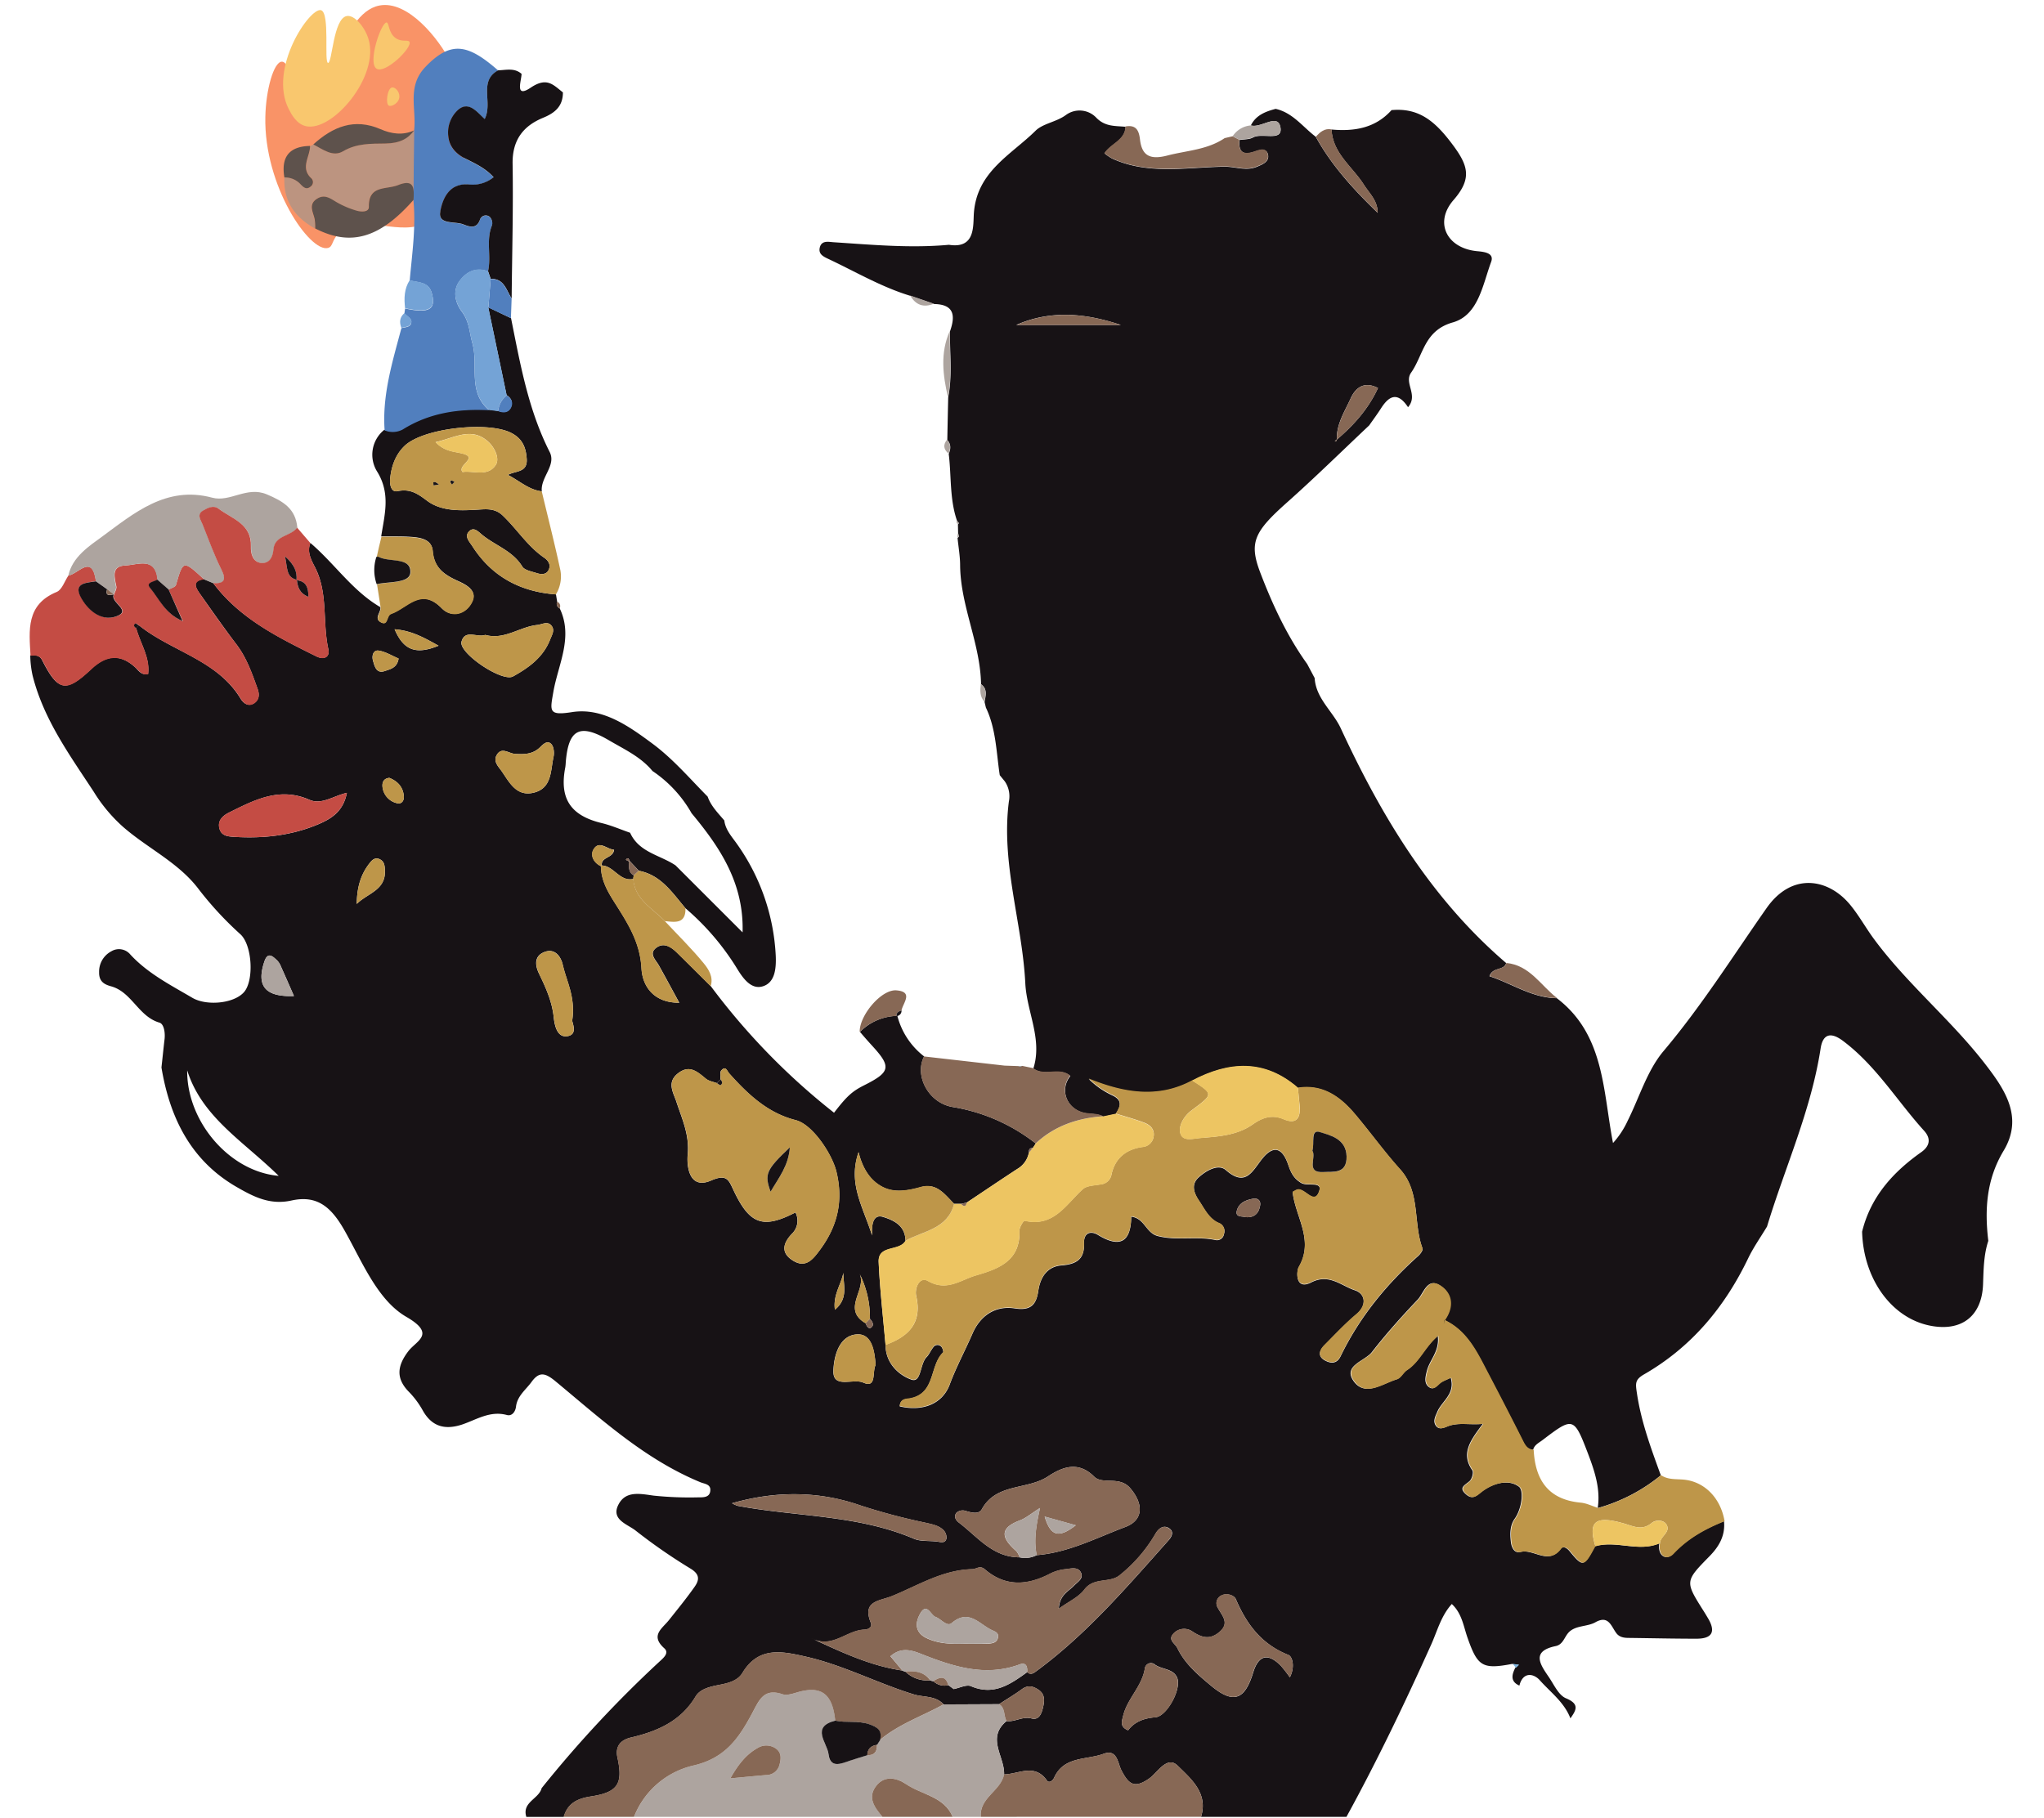 <svg xmlns="http://www.w3.org/2000/svg" viewBox="0 0 667.94 594.31"><defs><style>.a{fill:#f99367;}.b{fill:#171215;}.c{fill:#ada49f;}.d{fill:#876855;}.e{fill:#bc9480;}.f{fill:#517fbe;}.g{fill:#c44c44;}.h{fill:#be9649;}.i{fill:#5e524c;}.j{fill:#74a3d6;}.k{fill:#edc562;}.l{fill:#7fb4dd;}.m{fill:#f9c76e;}</style></defs><title>RustAdornments</title><path class="a" d="M138,73.38c-8.91,3.48-20.87-4-27.37,2.87-2.25,2.4-1.78,4.34-3.44,4.79-5.88,1.59-21-20.21-20.48-42.88.18-8.81,2.72-17.87,5.36-18,3.16-.14,4.12,12.68,8.61,13.21C107.62,34.2,110.88,4.31,124,1.8c9.15-1.75,19.23,10.46,23.54,19C157.61,40.47,150.84,68.38,138,73.38Z"/><path class="b" d="M408.75,41c1.66-3.36,4.78-4.54,8.11-5.42,5.61,1.26,8.86,5.91,13.11,9.13,5.24,9.51,12.48,17.35,20.22,24.84,0-4-2.73-6.36-4.54-9.22-3.72-5.87-10.17-10.18-10.54-18,7.44.67,14.31-.43,19.62-6.34,9-.83,14.24,3.73,19.63,10.85s6.86,11.36.63,18.53c-6.47,7.44-2.13,15.82,7.76,16.73,2.42.22,5.6.62,4.52,3.51-2.77,7.47-4.15,17.39-12.53,19.77-9.39,2.66-9.56,10.63-13.62,16.42-2.42,3.44,2.45,7.26-1,11.29-3.45-5.22-6.26-3.66-8.82.35-1.23,1.92-2.58,3.74-3.88,5.6-8.88,8.37-17.59,16.94-26.7,25.05-10.92,9.71-12.67,13.2-8.84,23.19,4,10.46,8.72,20.61,15.3,29.77q1.21,2.28,2.42,4.56c.42,6.77,6,10.88,8.59,16.55,13.34,28.8,29.54,55.66,54,76.61-.74,2.59-4.39,1.15-5.46,4.31,7.41,2.4,13.9,7.08,22,7.17,15.62,11.88,15.05,30.23,18.37,47.34a28.5,28.5,0,0,0,4.8-7.29c3.83-7.65,6.35-16.4,11.71-22.76,12.45-14.76,22.65-31,33.67-46.73,8.35-11.92,20.28-9.61,27.3-1.11,2.88,3.49,5.08,7.52,7.77,11.17,10.85,14.72,25.15,26.39,36.3,40.81,6.47,8.36,12.69,17.45,6.09,28.43-5.61,9.34-6.24,19.15-5,29.46-1.53,4.64-1.54,9.45-1.72,14.26-.4,10.34-7,15.45-17.2,13.47-12.63-2.44-21.9-15.21-22.32-30.74,2.79-11.35,10-19.38,19.25-25.93,2.88-2,3.36-4.47,1-7.06-8.84-9.76-15.67-21.25-26.49-29.36-4.7-3.53-6.72-1.41-7.31,2.42-3.11,20.27-11.64,38.85-17.52,58.25-2.07,3.46-4.43,6.78-6.17,10.4-7.69,16-18.59,29.06-34.07,37.95-3,1.75-2.75,3-2.25,6.31,1.4,9.32,4.62,17.94,7.78,26.65a56.41,56.41,0,0,1-20.62,10.71c1-6.47-1.18-12.57-3.36-18.29-4.44-11.59-4.83-11.42-14.69-3.92-1.2.91-2.63,1.54-3.06,3.16-1.72-.12-2.55-1.16-3.3-2.65-3.85-7.65-7.81-15.24-11.76-22.85-3.45-6.64-6.7-13.45-14-16.91l.08.07c3-4.28,2.62-8.74-1.52-11.38s-5.26,2.59-7.24,4.66c-5.22,5.49-10.3,11.16-14.95,17.14-2.34,3-9.63,4.41-5.92,9.54s9.36.75,14-.65c1.28-.38,2.07-2.19,3.31-3,4.14-2.69,5.89-7.67,10.14-11.22.66,5.06-2.67,7.85-3.55,11.44-.43,1.73-1,3.79.39,5.09,1.9,1.74,3-.64,4.45-1.44.82-.47,1.71-.81,2.93-1.38,1.58,5.29-2.87,7.6-4.35,11.08-.62,1.44-1.44,2.92-.65,4.34,1,1.77,2.63,1,4,.44,3.41-1.32,6.81-.4,11.47-.77-3.85,5.22-7.32,9.55-3.4,15.16.47.68-.1,2.78-.87,3.49-1.48,1.38-3.84,2.12-1.11,4.43,2.23,1.9,3.56.14,5.23-1.08,3.73-2.73,8.69-4,12-1.47,1.59,1.22,1,7.08-1.41,10.48-1.54,2.17-1.53,4.81-1.26,7.38.2,1.93,1.08,4,3.16,3.45,4.33-1.08,9.06,4.39,13.1-1,.74-1,2-.43,3,.83,4.31,5.21,4.56,5.1,8.2-1.67,6.95-2.07,14.18,2,21.08-1-.67,4.16,2.24,5.82,4.52,3.39,4.77-5.06,10.41-8.12,16.61-10.62.46,4.68-1.56,8.25-4.76,11.5-8,8.15-8,8.21-2,17.73.55.86,1.07,1.73,1.59,2.61,2.68,4.58,1,6.63-3.94,6.59-7.34,0-14.67-.17-22-.26-1.57,0-3.08-.22-4.09-1.58-1.69-2.27-2.53-5.94-6.79-3.55-2.82,1.6-6.78.92-9,3.6-1.25,1.54-1.73,3.72-4,4.2-8,1.66-5.18,5.87-2.34,10,1.74,2.52,3.22,6,5.66,7.05,4.56,1.89,3.4,3.86,1.48,6.57-2-5.24-6.49-8.51-10-12.45-2-2.24-5.51-2.88-6.67,1.75-3-1.34-2.51-3.5-1.35-5.81l1.05-1-2.12-.27c-9.66,1.83-11.25.81-14.54-8.59-1.31-3.74-1.81-7.93-5.13-11-3.62,4-4.81,9.11-6.91,13.65C459,556.8,450,575.58,440,593.82H392.48c2.4-7.77-3.34-12.48-7.65-16.72-3.45-3.4-6.6,2.27-9.21,4.13-5,3.57-6.87,1.82-9.17-2.61-1.2-2.31-1.33-7.06-5.8-5.4-5.6,2.09-13,.71-16.19,7.84-.46,1-1.67,1.85-2.34.9-4-5.73-9.24-2.1-14-2,.22-5.81-5.89-11.91.79-17.43,2.77.34,5.19-1.63,8.18-.86,2.53.66,3.33-1.75,3.79-3.78s.6-4.11-1.39-5.51c-1.75-1.22-3.52-1.78-5.56-.27-2.39,1.76-5,3.28-7.45,4.9l-18.12.08c-2.63-2.93-6.51-2.28-9.78-3.29-11.86-3.65-22.93-9.53-35.1-12.3-7.91-1.8-15.56-3.48-20.85,5.28-1.68,2.77-5,3.42-8,4s-5.92,1.39-7.29,3.68c-4.85,8.13-12.56,11.43-21.12,13.44-3.72.88-5.18,3.11-4.43,6.59,1.84,8.46.23,11.31-8.64,12.67-4.48.68-7.62,2.21-8.92,6.68H172c-1.52-4.84,4.11-5.86,5-9.4a382.28,382.28,0,0,1,38.45-41.31c1.24-1.16,3.38-2.82,1.63-4.4-4.69-4.19-.69-6.43,1.53-9.23,2.85-3.58,5.75-7.14,8.39-10.89,1.54-2.2,1.74-4.05-1.33-5.91a181.74,181.74,0,0,1-18-12.47c-2.67-2.09-8.16-3.57-5.54-8.53,2.39-4.56,7.12-3.46,11.54-2.86a114,114,0,0,0,14.45.56c1.69,0,3.91.11,4-2.33.12-2-1.94-2.07-3.26-2.62-18.21-7.51-32.51-20.71-47.35-33-3.4-2.81-5.34-3.18-7.81.22-1.86,2.57-4.66,4.54-5.08,8.08-.2,1.64-1.3,3.2-3,2.73C160.13,461,155.73,464,151,465.6c-5.63,1.84-9.92.7-12.91-4.71a28.5,28.5,0,0,0-4.49-6c-4.36-4.45-3.73-8.57-.18-13.24,2.67-3.5,9.2-5.55-.64-11.25-9.37-5.43-14.34-17.81-20-27.89-4.41-7.9-9-12-17.5-10.14-7.1,1.59-12.51-1.29-17.86-4.36-15-8.61-21.92-22.62-24.66-39.12.34-3,.64-6.08,1-9.11.27-2.16-.13-5.1-1.68-5.55-6.84-2-9-10-15.78-11.86-2-.56-4-1.42-3.91-4.62a7.49,7.49,0,0,1,4-6.83A4.82,4.82,0,0,1,42.61,312c5.72,6.19,13.12,9.94,20.25,14.13,4.56,2.68,13.47,1.94,16.84-1.82s2.75-15.49-1.19-19a111.18,111.18,0,0,1-13.94-15.15c-6.6-8.45-16.49-13-24.46-20a51.23,51.23,0,0,1-9.45-11.34c-7.86-12-16.39-23.65-20-38a32.08,32.08,0,0,1-.77-6.6c1.55-.14,3-.15,3.88,1.55,5.15,10.18,7.74,10.72,16,2.91,4.89-4.62,9.58-5.13,14.61-.39,1,1,1.9,2.48,4,1.94.64-5.49-2.61-10-3.92-15l.9-.9c10.64,8.6,25.55,11.28,33.25,24,.89,1.48,2.53,2.79,4.49,1.43,1.71-1.18,1.69-3,1-4.78-1.79-5-3.53-10-6.81-14.32-4.13-5.43-8-11-12-16.63-1.34-1.93-2.74-4.21,1.34-4.76l3,1.25c8.67,11.62,21.23,17.79,33.76,24,2.39,1.18,4.48.32,3.88-2.41-1.95-8.84,0-18.3-4.36-26.74-1.28-2.47-2.66-5-1.5-7.92,7.9,6.71,13.74,15.67,22.89,21,.28,1.63-2.14,3.57,0,4.83,2.59,1.5,1.88-2.14,3.47-2.68,5.35-1.82,9.68-8.87,16.53-1.85,3.22,3.31,8.06,2.1,10.05-2.27,1.69-3.71-2.45-5.57-4.85-6.67-4.5-2.06-7.68-4.31-8.12-9.78-.31-3.72-3.86-4.33-6.95-4.55-3.28-.23-6.58-.12-9.87-.16,1.1-7.11,3.14-13.94-1.3-21.15a10.43,10.43,0,0,1,2.34-13.71,6.91,6.91,0,0,0,5.93-.29c8.73-5.45,18.27-6.83,28.29-6.27l2.9.37c1.49.57,3.1.62,4-.76,1-1.65.59-3.3-1.19-4.38l-6-28.71L167,104c3,14.93,5.61,29.9,12.62,43.72,2.24,4.41-3.05,8.27-2.57,12.87-4.22-.48-7.22-3.4-11.07-5.37,2.53-1.41,6.44-.68,6.15-5.21-.26-3.92-1.51-6.75-5.18-8.57-7.66-3.81-28.49-1.52-34.62,4.19-3.08,2.87-4.45,6.77-4.84,10.91-.17,1.79.3,4.43,2.37,4,4.08-.84,6.44.66,9.64,3.08,4.74,3.58,11,3.31,16.91,2.94,2.67-.17,5.39-.41,7.81,1.88,4.7,4.45,8.16,10.11,13.61,13.84,1.26.86,2.25,2.25,1.49,3.93s-2.49,1.57-3.95,1.1c-1.67-.55-4-.94-4.72-2.18-3.12-5.08-8.71-6.79-13-10.26-1.39-1.13-2.86-2.89-4.48-1.06-1.44,1.62.3,3.32,1.2,4.73,6.38,9.95,15.68,14.88,27.31,15.74.13.8.26,1.6.4,2.4a1.62,1.62,0,0,0,.82,2.15c4.54,9.5-.56,18.41-2.09,27.41-1.06,6.15-1.65,7.73,6.1,6.51,9.9-1.55,18.38,4.43,26.23,10.25,6.77,5,12.22,11.43,18.11,17.37,1.09,3.1,3.38,5.36,5.44,7.79.39,3.2,2.61,5.45,4.31,7.93a68.81,68.81,0,0,1,12.49,36.1c.21,4.33-.22,8.9-4.15,10.16s-6.65-2.74-8.66-6.06A83,83,0,0,0,224,296.86c-4.29-5.07-8-10.89-15.24-12.26l-3-3.2c-.26-.63-.49-1.39-1.24-.38l1.07.55c0,1.69-.37,3.52,1.56,4.55a3.74,3.74,0,0,0-.18,1.15c-4.47,1-6.31-4.24-10.3-4.4-.34-2.88,3.73-2.32,4-5.14-2.33-.14-4.76-3.12-6.61-.24-1.27,2-.14,4.44,2.34,5.63,0,4.53,2.16,8.26,4.49,11.92,4.2,6.62,8.32,12.92,8.75,21.47.3,6,4.18,11.32,12.34,11.22-2.36-4.33-4.47-8.26-6.64-12.15-1.06-1.9-3.5-3.91-.79-5.87,2.46-1.79,4.83-.15,6.73,1.71,3.7,3.62,7.35,7.27,11,10.91a219.11,219.11,0,0,0,40.27,41.36c4.15-5.38,5.89-7,9.89-9,8.56-4.3,8.89-6,2.58-12.88-1.37-1.49-2.69-3-4-4.55a17.69,17.69,0,0,1,12.22-5.24A24.37,24.37,0,0,0,302,345.29c-3.25,6.27,1.38,15.22,9.39,16.54a59.43,59.43,0,0,1,27.08,11.91l-.93,1.42c-1.06,0-1.42.64-1.32,1.62a7.91,7.91,0,0,1-3.77,5.27c-5.54,3.62-11,7.34-16.53,11l-1.88.41-2.25,0c-3-3-5.63-6.91-10.76-5.49-4.26,1.19-8.7,2-12.61,0s-6.48-5.82-7.86-11.35c-3.5,10.24,1.34,17.5,4.42,27.19-.26-4.72.86-7,3.77-6,3.64,1.14,7.11,3,7.15,7.78-2,3.52-9,1.19-8.76,6.92.41,9.07,1.46,18.11,2.25,27.17,0,5.81,4.21,9.73,8.41,11.24,3.33,1.19,2.75-5.08,5-7.35.87-.89,1.33-2.16,2.13-3.14a1.67,1.67,0,0,1,2.61-.34c.46.46.87,1.75.64,2-4.49,4.31-2.39,13.35-10.74,15-1.2.23-3.24,0-3.43,2.58,7.37,1.72,13.93-.65,16.36-7.19,2.14-5.74,5-11,7.41-16.56,2.55-5.9,7.47-9.26,13.85-8.27,5.24.81,7-1.21,7.67-5.73s2.92-7.94,7.57-8.32c4.92-.39,7.58-2,7.38-7.34-.12-3.17,2.05-4.16,4.59-2.6,7.25,4.42,10.74,2.17,10.83-6,4.41.54,4.77,5.33,8.68,6.34,6.26,1.61,12.58,0,18.77,1.28a2.3,2.3,0,0,0,2.84-1.88,2.82,2.82,0,0,0-1.77-3.67c-3.14-1.41-4.58-4.61-6.31-7.18-1.35-2-3-5.12-.23-7.67,2.56-2.34,6.52-4.54,8.91-2.45,6.33,5.53,8.53.69,11.63-3.33,3.72-4.83,6.77-4.32,8.8,1.69.87,2.57,1.83,4.47,4.27,5.89,2,1.16,6.91-.69,5.84,2.63-1.63,5.06-4.78-1.54-7.45-.36-.45.2-.87.47-1.24.67.88,8.14,7.12,15.69,2,24.53-.79,1.37-1.21,7.73,4.09,5,5.85-3,9.82,1.14,14.24,2.58,3.26,1.07,4.2,4.72.49,7.86s-7,6.66-10.41,10.08c-1.66,1.66-2.38,3.62.16,5,1.84,1,3.86,1.2,5.1-1.36,6.15-12.71,14.89-23.42,25.37-32.8.69-.61,1.61-1.88,1.4-2.45-3.14-8.42-.55-18.36-7.33-25.86-5.24-5.81-9.8-12.23-14.88-18.2-4.8-5.64-10.51-9.64-18.51-8.4-10.94-9.43-22.56-8.66-34.56-2.32-11.21,6-22.44,4-33.78-.59a27.53,27.53,0,0,0,7.75,5.36c3.41,1.61,2.57,3.72,1.06,6.07l-4,.85c-1.83-1-3.88-.78-5.83-1.12-6.17-1.1-8.67-7.62-5-12.16-3.56-3.06-8.42.35-12.09-2.45,3.05-9.63-2.16-18.5-2.63-27.85-1-19.88-8-39.22-5.36-59.48a8.55,8.55,0,0,0-1.36-6.55l-1.63-2c-1.13-7.45-1.19-15.11-4.53-22.1-.14-.6-.29-1.2-.43-1.79.35-2.09,1.06-4.24-1.15-5.82-.22-13.31-6.7-25.51-6.84-38.85,0-3-.55-6-.84-9,.15-.14.43-.3.42-.44a5.79,5.79,0,0,0-.24-1.14l-.06-2.84c.11-.13.34-.33.32-.38a7.43,7.43,0,0,0-.6-.76c-2.47-7.1-1.83-14.59-2.72-21.88.69-1.61.8-3.15-.47-4.55q.13-6.91.29-13.85c1.4-7.18.5-14.43.58-21.65,1.78-5,1.5-8.82-5.17-8.94l-7.77-2.68c-9.45-2.87-17.94-7.89-26.8-12.06-1.78-.83-3.31-1.64-2.79-3.76.6-2.39,2.89-1.8,4.46-1.7,12.57.82,25.13,2,37.74.84,8.77,1.38,7.84-6.32,8.15-10.4,1-13.55,12.17-19,20.14-26.87,2.42-2.39,6.76-2.84,9.9-5.13a7.53,7.53,0,0,1,9.85.75c2.95,3.13,6.26,2.74,9.69,3.08-.13,4.47-4.72,5.47-6.89,8.7a18.66,18.66,0,0,0,2.5,1.69c11.92,5.44,24.52,2.81,36.83,2.65,3.44,0,6.92,1.48,10.34.08,1.89-.78,4.25-1.67,3.76-4s-2.87-1.49-4.41-1c-3.75,1.29-5.31.09-4.9-3.8,1.47-.25,3.15-.13,4.38-.81,3-1.66,9.72,1.45,9-3.19C417.65,36.78,412.09,42,408.75,41ZM310,550.84l1.66,1.22c1.91-.36,4.18-1.57,5.66-.94,7.46,3.19,12.88-.64,18.38-4.61,1,1,1.93.45,2.73-.14,16.57-12.12,29.79-27.64,43.34-42.82,1-1.1,2.06-2.77.35-4-1.86-1.29-3.46,0-4.43,1.58A48.66,48.66,0,0,1,365.73,515c-3.24,2.47-8.28.47-11.36,4.55-1.88,2.49-5.16,3.94-8.37,6.27.23-4.48,3.12-5.63,5-7.58,1.18-1.23,3.27-2.34,2.18-4.36-1-1.84-3.22-1.2-4.88-1a14.26,14.26,0,0,0-5.09,1.45c-7.45,3.91-14.66,4.37-21.37-1.39-1.62-1.4-2.72-.08-4.08-.05-9.67.21-17.65,5.28-26.2,8.77-4.07,1.66-9.9,1.46-7,8.7.6,1.51-.72,2.24-2.16,2.29-5.77.2-10.46,6.33-17.2,2.84C275,540,284.41,544.47,294.89,546a2.31,2.31,0,0,0,.95.34A10.33,10.33,0,0,0,304,549.2a2.2,2.2,0,0,0,1,.27,5.26,5.26,0,0,0,4.88,1.32ZM282.88,432.5c.27.9,1,2,1.75,1.43,1.18-.81.45-2-.35-2.88A32,32,0,0,0,280.73,416C283.72,421.28,274.73,427.73,282.88,432.5Zm154-288.85c5.53-4.72,10.28-10,13.42-16.83-4.78-2.46-7.49.23-8.93,3.39-1.93,4.27-4.68,8.39-4.52,13.41l-.69.6c.15,0,.36.05.44,0A2.3,2.3,0,0,0,436.9,143.65ZM226,265.8A40.84,40.84,0,0,0,213.22,252c-3.8-4.63-9.19-7.08-14.16-10-9.67-5.68-13.33-3.67-14.19,7.25a12.81,12.81,0,0,1-.14,1.52c-2,10.22,1.7,15.8,11.9,18.25,3.16.76,6.19,2.09,9.28,3.16,2.88,6.43,9.79,7.26,14.84,10.66l21.91,21.9C243.14,288.65,235.25,276.91,226,265.8ZM333.19,509a8.09,8.09,0,0,0,5.57-.71c10.37-.82,19.52-5.65,29-9.22,6-2.27,5.92-7.61,1.56-12.69-3.52-4.11-9.05-1-11.8-3.78-5.49-5.46-10.92-2.75-15.13,0-6.8,4.44-16.78,2.09-21.53,10.65-1.05,1.91-3.63,1.07-5.67.48a3.06,3.06,0,0,0-2.65.72c-.86,1.13-.37,2.3.83,3.22C319.47,502.32,324.42,509,333.19,509Zm-99-155c-1.18-.45-2.57-.65-3.5-1.41-2.83-2.31-5.42-4.79-9.27-1.67-3.6,2.92-1.35,6.28-.42,9.1,1.86,5.71,4.37,10.89,3.71,17.47-.28,2.74.05,11.66,7.67,8.35,5.32-2.31,5.77,0,7.51,3.59,5.2,10.88,9.59,12.24,20.05,6.85a5.92,5.92,0,0,1-1.19,7c-3,3.17-3.65,6.31.5,8.82s6.53-.68,8.69-3.59c5.72-7.72,7.73-16,5.34-25.67-1.37-5.55-7.67-15.3-13.28-16.73-9.21-2.34-15.62-8.49-21.67-15.22-.74-.82-1.19-2.72-2.64-1-.52.62-.21,1.95-.28,2.95ZM421.5,548.23c1.75-3.43.85-6.8-.47-7.32-8.72-3.44-13.66-10-17.17-18.23-.53-1.25-2.94-2.15-4.78-1.17a2.78,2.78,0,0,0-1.11,4c1.4,2.63,4,5,.5,7.92-3.1,2.63-5.78,1.85-8.87-.22a4.71,4.71,0,0,0-6.27.89c-1.7,2,.71,3.09,1.4,4.54,2.47,5.15,6.71,8.75,11,12.31,7.21,6,11,4.82,13.78-4.27,1.76-5.77,4.87-6.53,9.11-2.17A46.2,46.2,0,0,1,421.5,548.23ZM113.35,259.13c-4.53,1.06-8.28,4-12.2,2.29-9.71-4.3-17.92,0-26.18,4.1-2.07,1-4,2.62-3.23,5.37.67,2.41,2.88,2.52,5,2.64,9.5.57,18.78-.47,27.58-4.25C108.38,267.51,112.19,265.16,113.35,259.13ZM239.21,491.32a8.56,8.56,0,0,0,1.88.86c19.17,3.6,39.14,2.89,57.56,10.75,2.23.95,5,.6,7.53.92,1.25.16,2.72.67,3.1-1a3.5,3.5,0,0,0-.9-2.66c-1.66-1.71-4-2-6.22-2.55a198.37,198.37,0,0,1-21.1-5.63C267.47,487.27,253.36,487.28,239.21,491.32ZM158.55,207.51c-2.56,1-6.62-1.95-7.74,2.22-1,3.7,13.27,13.33,16.84,11.35,5.09-2.81,9.86-6.23,12.12-12.05.55-1.42,1.53-2.92.6-4.31-1.28-1.94-3.16-.62-4.84-.45C169.78,204.87,164.79,209.27,158.55,207.51Zm210.11,358c2.17-2.85,5.22-3.93,8.94-4.24s8.63-9.34,7.06-12.95c-1.34-3.11-5.19-2.56-7.51-4.46a2,2,0,0,0-3,1.29c-.86,6-5.81,10-7.14,15.74C366.58,562.64,365.87,564.4,368.66,565.54ZM91.07,384.32C79.46,372.91,66,365.16,61.17,349.83,61,366.46,74.9,382.92,91.07,384.32ZM168,246.38c-2-.35-4.09-2.17-5.62.29-1.37,2.2.53,3.91,1.57,5.41,2.53,3.65,4.81,8.37,10.47,7,6-1.49,5.46-7.2,6.46-11.69.31-1.33.09-3.39-.76-4.24-1.34-1.35-2.74.23-3.79,1.23C173.8,246.72,170.8,246.56,168,246.38ZM187,333.48c1.1-7.67-1.89-12.72-3.1-18.12-.62-2.8-2.6-5.52-6-4.2s-3.09,4.34-1.73,7.13c2.21,4.55,4.26,9.13,4.78,14.25.3,2.87,1.2,6.56,4.33,6.15C189.09,338.2,186.86,334.09,187,333.48Zm99.12,112.6c-.34-4.7-1.25-10.35-6.26-9.94-5.78.48-7.4,7.37-7.53,11.91-.17,6,6.45,2.36,9.78,3.85C286.59,453.9,284.94,448.18,286.16,446.08Zm80.16-339.86c-11.38-3.82-22.85-5-34.21,0ZM96.06,325.55c-1.45-3.32-2.83-6.49-4.25-9.65A6,6,0,0,0,90.65,314c-1.46-1.39-3.12-3.08-4.25.26C83.69,322.27,86.66,325.9,96.06,325.55Zm20.53-30.1c3.33-3.42,9.39-4.42,9.2-10.75-.05-1.6-.11-3.09-1.66-3.85-1.8-.88-2.82.57-3.69,1.72C117.67,286.26,116.62,290.57,116.59,295.45Zm26.72-84.4c-5.19-2.92-9-4.94-14.36-5.38C131.86,212.51,135.89,214.1,143.31,211.05Zm-16.08,43.19c-2,.21-2.43,1.63-2.2,3.16a6.12,6.12,0,0,0,4.71,5.12c1.44.4,2.32-.78,2.23-2.19C131.77,257.3,130,255.36,127.23,254.24Zm3-39c-2.09-.88-4.22-2.26-6.51-2.59-1.79-.26-2.29,1.76-1.83,3.32.54,1.84,1.08,4.31,3.87,3.35C127.52,218.7,129.79,218.32,130.26,215.22ZM407,397.81c3,.26,4.42-1.35,4.8-3.9.23-1.52-.79-2.39-2.31-2.12-2.32.4-4.6,1.34-5.28,3.77S405.87,397.44,407,397.81ZM275.6,416c-.73,3.84-3.44,7.27-2.77,12.07C277.35,424.33,275.53,420,275.6,416Z"/><path class="c" d="M308.36,557.07l18.13-.08c2.1,1.27,1.41,3.77,2.42,5.52-6.68,5.52-.57,11.62-.79,17.43-1.07,5.43-8.12,7.59-7.61,13.88h-9.18c-2.81-6.75-10.14-7.2-15.26-10.7-2.78-1.9-6.88-3.06-9.7.54-3.09,3.93-.48,7.12,2,10.16H207.2A27.51,27.51,0,0,1,226.75,577c10.42-2.44,14.79-9.16,19-16.93,2.31-4.29,3.77-8.43,9.94-6.35,1.29.44,3,0,4.44-.48,8.15-2.5,11.9.13,12.83,9.13-8,2-2.68,7.19-2.26,10.86.55,4.83,4,3.21,6.94,2.24,1.91-.64,3.84-1.2,5.76-1.8,2.32.06,3.32-1.13,3.17-3.39l1-1.58C293.75,563.49,301.42,560.92,308.36,557.07Zm-69.69,24.17c4.85-.45,8.27-.79,11.7-1.08a4.45,4.45,0,0,0,4.38-3.46c.46-1.74.64-3.61-.85-4.92a5.38,5.38,0,0,0-6.36-.43C244,573.32,241.45,576.33,238.67,581.24Z"/><path class="d" d="M272.94,562.38c-.93-9-4.68-11.63-12.83-9.13-1.41.44-3.15.92-4.44.48-6.17-2.08-7.63,2.06-9.94,6.35-4.19,7.77-8.56,14.49-19,16.93a27.51,27.51,0,0,0-19.55,16.81h-23c1.3-4.47,4.44-6,8.92-6.68,8.87-1.36,10.48-4.21,8.64-12.67-.75-3.48.71-5.71,4.43-6.59,8.56-2,16.27-5.31,21.12-13.44,1.37-2.29,4.42-3.11,7.29-3.68s6.31-1.23,8-4c5.29-8.76,12.94-7.08,20.85-5.28,12.17,2.77,23.24,8.65,35.1,12.3,3.27,1,7.15.36,9.78,3.29-6.94,3.85-14.61,6.42-20.79,11.64.72-3.12-.76-4.24-3.67-5.2C280.24,562.29,276.54,563.17,272.94,562.38Z"/><path class="d" d="M320.51,593.82c-.51-6.29,6.54-8.45,7.61-13.88,4.76-.08,10-3.71,14,2,.67.95,1.88.12,2.34-.9,3.19-7.13,10.59-5.75,16.19-7.84,4.47-1.66,4.6,3.09,5.8,5.4,2.3,4.43,4.16,6.18,9.17,2.61,2.61-1.86,5.76-7.53,9.21-4.13,4.31,4.24,10.05,8.95,7.65,16.72Z"/><path class="d" d="M288.36,593.82c-2.47-3-5.08-6.23-2-10.16,2.82-3.6,6.92-2.44,9.7-.54,5.12,3.5,12.45,4,15.26,10.7Z"/><path class="e" d="M135.12,62.47l0,2.85A22.85,22.85,0,0,0,135.12,62.47Z"/><path class="e" d="M135.22,42.74a.73.73,0,0,1,.09.08v-.19Z"/><path class="e" d="M125.9,46.91c-4.78.07-9.35-.1-13.81,2.54-3.35,2-6.64-.68-9.71-2.24a2.54,2.54,0,0,1-1,.49c0,3.54-3.32,7.18.46,10.62a1.77,1.77,0,0,1-.31,2.68c-1.3,1.07-2.2.31-3.17-.67A6.92,6.92,0,0,0,92.93,58c-.36,7.78,3.46,13.06,10,16.68a18.67,18.67,0,0,0-.17-3c-.48-2.36-2.22-4.87.82-6.75,2.73-1.69,4.69.31,6.89,1.46a29.31,29.31,0,0,0,6.24,2.54c1.31.33,3.79.48,3.75-1.33-.14-7.14,5.66-5.55,9.51-7.08s5-.25,5.13,2l.19-19.65a.73.73,0,0,0-.09-.08C133.19,45.43,130.48,46.85,125.9,46.91Z"/><path class="f" d="M135.32,42.63c.85-7-2.46-14.32,3.7-20.76,8.5-8.9,14.19-7.2,23.77,1.16-6.53,3.55-1.65,10.49-4.4,15.91-2.71-2.49-5.15-5.85-8.6-3.07a10,10,0,0,0-3.25,9c.35,3.11,2.44,5.45,5.38,6.93,3.27,1.65,6.64,3.21,9.39,6.16a10.79,10.79,0,0,1-8.23,2.35c-6.44-.46-8.52,4.92-9.22,9-.74,4.26,4.76,3,7.54,4.07,2.1.82,4.38,1.65,5.49-1.67a2,2,0,0,1,3.18-.75,3,3,0,0,1,.73,2.68c-2.08,4.91-.19,10.11-1.32,15.06-3.93-1.46-7,.07-9.28,3.12-2.48,3.34-1.32,7.31.7,10,2.51,3.31,2.49,6.91,3.49,10.46,2,7.23-1.7,15.93,5.52,21.82-10-.56-19.56.82-28.29,6.27a6.91,6.91,0,0,1-5.93.29c-.84-11.57,2.58-22.45,5.48-33.41,1.38-.36,3.34-.28,3.25-2.21,0-.9-1.47-1.74-2.27-2.61.08-.53.15-1.07.23-1.6,7.86,1.69,10.2.33,8.72-5-1.07-3.84-4.46-3.41-7.21-4.19.77-8.74,2.08-17.44,1.2-26.24"/><path class="g" d="M66.72,189.37c-4.08.54-2.68,2.82-1.34,4.75,3.9,5.6,7.82,11.2,12,16.63,3.28,4.33,5,9.32,6.81,14.32.65,1.82.67,3.6-1,4.78-2,1.36-3.6.05-4.49-1.43-7.7-12.73-22.61-15.41-33.26-24-.36-.22-.9-.73-1.06-.63-.91.54-.41,1.07.17,1.53,1.31,5,4.56,9.52,3.92,15-2.06.54-2.92-1-4-1.94-5-4.74-9.72-4.23-14.61.39-8.28,7.81-10.87,7.27-16-2.91-.86-1.7-2.33-1.69-3.88-1.55-.47-8.28-1.53-16.68,8.55-20.84,1.73-.71,2.58-3.52,3.84-5.37,3.24-.5,7.76-7.28,9,1.85-2.85.54-7.37.46-5,5,2.18,4.22,6.57,8.28,11.65,6.51,5.35-1.86-1.75-4.41-.81-7,.3-.93,1-2,.82-2.78-.64-3.11-1.74-6.67,3-6.88,4-.17,9.79-3,10.51,4.68-1.12.7-3.92.89-2.36,2.77,3,3.55,4.82,8.33,10.62,10.82L55.1,192.68c.83-.49,2.2-.83,2.39-1.5C59.86,183,59.82,183,66.72,189.37Z"/><path class="h" d="M181.66,194.27c-11.63-.86-20.93-5.79-27.31-15.74-.9-1.41-2.64-3.11-1.2-4.73,1.62-1.83,3.09-.07,4.48,1.06,4.27,3.47,9.86,5.18,13,10.26.76,1.24,3,1.63,4.72,2.18,1.46.47,3.14.69,3.95-1.1s-.23-3.07-1.49-3.93c-5.45-3.73-8.91-9.39-13.61-13.84-2.42-2.29-5.14-2.05-7.81-1.88-5.93.37-12.17.64-16.91-2.94-3.2-2.42-5.56-3.92-9.64-3.08-2.07.42-2.54-2.22-2.37-4,.39-4.14,1.76-8,4.84-10.91,6.13-5.71,27-8,34.62-4.19,3.67,1.82,4.92,4.65,5.18,8.57.29,4.53-3.62,3.8-6.15,5.21,3.85,2,6.85,4.89,11.07,5.37,2.05,8.58,4.23,17.12,6.08,25.74A11.26,11.26,0,0,1,181.66,194.27Zm-30.49-40c3.45-.56,8.15,1.7,10.81-2.27,1.4-2.08-.29-5.62-2.29-7.5-5.52-5.2-11.07-1.39-17.35,0,2.68,2.81,5.35,3,8.1,3.58C157.15,149.46,149.13,152,151.17,154.29Zm-7.72,4.05a8.37,8.37,0,0,0-1.18-.73,1,1,0,0,0-.66.06,5.47,5.47,0,0,0,.08,1Zm5.06-.85a5.07,5.07,0,0,0-1-.46c-.09,0-.42.36-.39.46a4.52,4.52,0,0,0,.56.86Z"/><path class="c" d="M31.33,190c-1.27-9.13-5.79-2.35-9-1.85,1.31-6.2,7-9.79,11-12.73,10.4-7.62,21-16.79,36-12.76,5.89,1.58,11.28-3.84,17.84-1.09,5.47,2.3,9.46,4.72,10,10.95-2.13,2.89-7.39,2.44-7.76,7.12-.21,2.73-1.58,4.68-4.12,4.39s-3.34-3-3.24-5.31c.32-7.49-6.17-9.06-10.56-12.41-1.63-1.24-3.5-.3-5,.57-2.29,1.31-.83,3.09-.22,4.63,2,4.9,3.75,9.89,6.09,14.6,1.68,3.38,1.16,4.7-2.62,4.55l-3-1.25c-6.9-6.38-6.86-6.36-9.23,1.82-.19.67-1.56,1-2.39,1.5l-3.69-3.23c-.72-7.67-6.53-4.85-10.51-4.68-4.7.21-3.6,3.77-3,6.88.18.83-.52,1.85-.82,2.78v-.19L35,192.55Q33.17,191.25,31.33,190Z"/><path class="b" d="M159.48,88.65c1.13-5-.76-10.15,1.32-15.06a3,3,0,0,0-.73-2.68,2,2,0,0,0-3.18.75c-1.11,3.32-3.39,2.49-5.49,1.67-2.78-1.08-8.28.19-7.54-4.07.7-4.07,2.78-9.45,9.22-9a10.79,10.79,0,0,0,8.23-2.35c-2.75-3-6.12-4.51-9.39-6.16-2.94-1.48-5-3.82-5.38-6.93a10,10,0,0,1,3.25-9c3.45-2.78,5.89.58,8.6,3.07,2.75-5.42-2.13-12.36,4.4-15.91,2.62-.07,5.35-.88,7.65,1.17-.07,2.38-2.29,8.05,3,4.49s7.33-.92,10.51,1.56c0,4.48-2.53,6.67-6.44,8.28-6.57,2.69-10.11,7.32-10,15,.24,14.69-.17,29.39-.31,44.09-1.76-2.71-2.42-6.57-6.85-6.43Z"/><path class="g" d="M69.68,190.61c3.78.15,4.3-1.17,2.62-4.55-2.34-4.71-4.13-9.7-6.09-14.6-.61-1.54-2.07-3.32.22-4.63,1.51-.87,3.38-1.81,5-.57,4.39,3.35,10.88,4.92,10.56,12.41-.1,2.29.65,5,3.24,5.31s3.91-1.66,4.12-4.39c.37-4.68,5.63-4.23,7.76-7.12l4.34,5.05c-1.16,2.95.22,5.45,1.5,7.92,4.34,8.44,2.41,17.9,4.36,26.74.6,2.73-1.49,3.59-3.88,2.41C90.91,208.4,78.35,202.23,69.68,190.61ZM97,189.51c.26,2.26.78,4.36,3.78,5.56,0-3.11-.73-5.09-3.89-5.44.22-2.73-.6-5-3.76-7.8C94,185.74,93.46,188.66,97,189.51Z"/><path class="h" d="M124.65,175.43c3.29,0,6.59-.07,9.87.16,3.09.22,6.64.83,6.95,4.55.44,5.47,3.62,7.72,8.12,9.78,2.4,1.1,6.54,3,4.85,6.67-2,4.37-6.83,5.58-10.05,2.27-6.85-7-11.18,0-16.53,1.85-1.59.54-.88,4.18-3.47,2.68-2.18-1.26.24-3.2,0-4.83q-.6-3.81-1.19-7.6c4-.91,10.76-.23,11-3.8.27-5.18-6.79-3.23-10.34-5.13-.2-.11-.5,0-.75,0Q123.83,178.72,124.65,175.43Z"/><path class="i" d="M103,74.67a18.67,18.67,0,0,0-.17-3c-.48-2.36-2.22-4.87.82-6.75,2.72-1.69,4.69.31,6.89,1.46a29.31,29.31,0,0,0,6.24,2.54c1.31.33,3.78.48,3.75-1.33-.14-7.14,5.66-5.55,9.51-7.08,5.52-2.2,5.27,1.23,5.1,4.81C124.1,77.86,114.63,80.62,103,74.67Z"/><path class="d" d="M367.76,41.33c3.35-.58,4.4,1.09,4.76,4.21.63,5.51,3.43,6.72,9,5.28,6.33-1.64,13-1.84,18.68-5.68l2.59-.6,2.2,1.13c-.41,3.89,1.15,5.09,4.9,3.8,1.54-.53,3.91-1.49,4.41,1s-1.87,3.24-3.76,4c-3.42,1.4-6.9-.12-10.34-.08-12.31.16-24.91,2.79-36.83-2.65a18.66,18.66,0,0,1-2.5-1.69C363,46.8,367.63,45.8,367.76,41.33Z"/><path class="i" d="M135.32,42.63c-2,2.77-4.77,4.22-9.42,4.28s-9.34-.1-13.81,2.54c-3.35,2-6.64-.68-9.71-2.24,6.38-5.78,13.38-8.71,21.94-5C127.9,43.77,131.58,44.32,135.32,42.63Z"/><path class="i" d="M101.33,47.7c0,3.54-3.32,7.18.46,10.62a1.77,1.77,0,0,1-.31,2.68c-1.3,1.07-2.2.31-3.17-.67A6.92,6.92,0,0,0,92.93,58C91.8,51.35,94.48,47.82,101.33,47.7Z"/><path class="j" d="M133.89,91.56c2.75.78,6.14.35,7.21,4.19,1.48,5.32-.86,6.68-8.72,5C132,97.53,132.06,94.4,133.89,91.56Z"/><path class="b" d="M123,182c.25,0,.55-.08.75,0,3.55,1.9,10.61-.05,10.34,5.13-.19,3.57-7,2.89-11,3.8A13.89,13.89,0,0,1,123,182Z"/><path class="f" d="M160.34,91.19c4.43-.14,5.09,3.72,6.85,6.43-.08,2.12-.15,4.24-.23,6.36l-7.37-3.45Z"/><path class="c" d="M310.36,108.2c-.08,7.22.82,14.47-.58,21.65C308.09,122.58,307.2,115.34,310.36,108.2Z"/><path class="c" d="M405,45.67l-2.2-1.13a7.94,7.94,0,0,1,6-3.56c3.34,1,8.9-4.2,9.64.69.7,4.64-6,1.53-9,3.19C408.14,45.54,406.46,45.42,405,45.67Z"/><path class="c" d="M297.42,96.58l7.77,2.68C301.81,100.65,299.24,99.71,297.42,96.58Z"/><path class="j" d="M132.15,102.34c.8.87,2.23,1.71,2.27,2.61.09,1.93-1.87,1.85-3.25,2.21C130.46,105.35,130.57,103.7,132.15,102.34Z"/><path class="c" d="M309.49,143.7c1.27,1.4,1.16,2.94.47,4.55C308.36,146.88,308.08,145.38,309.49,143.7Z"/><path class="c" d="M320.52,223.53c2.21,1.58,1.5,3.73,1.15,5.82C320.14,227.63,320.25,225.6,320.52,223.53Z"/><path class="d" d="M182.88,198.82a1.62,1.62,0,0,1-.82-2.15A1.52,1.52,0,0,1,182.88,198.82Z"/><path class="c" d="M313,174.11a5.79,5.79,0,0,1,.24,1.14c0,.14-.27.3-.42.44Z"/><path class="c" d="M312.68,170.13a7.43,7.43,0,0,1,.6.76c0,.05-.21.25-.32.38A.87.87,0,0,1,312.68,170.13Z"/><path class="h" d="M424.12,355.47c8-1.24,13.71,2.76,18.51,8.4,5.08,6,9.64,12.39,14.88,18.2,6.78,7.5,4.19,17.44,7.33,25.86.21.57-.71,1.84-1.4,2.45-10.48,9.38-19.22,20.09-25.37,32.8-1.24,2.56-3.26,2.35-5.1,1.36-2.54-1.36-1.82-3.32-.16-5,3.42-3.42,6.73-7,10.41-10.08s2.77-6.79-.49-7.86c-4.42-1.44-8.39-5.55-14.24-2.58-5.3,2.7-4.88-3.66-4.09-5,5.12-8.84-1.12-16.39-2-24.53.37-.2.79-.47,1.24-.67,2.67-1.18,5.82,5.42,7.45.36,1.07-3.32-3.85-1.47-5.84-2.63-2.44-1.42-3.4-3.32-4.27-5.89-2-6-5.08-6.52-8.8-1.69-3.1,4-5.3,8.86-11.63,3.33-2.39-2.09-6.35.11-8.91,2.45-2.79,2.55-1.12,5.69.23,7.67,1.73,2.57,3.17,5.77,6.31,7.18a2.82,2.82,0,0,1,1.77,3.67,2.3,2.3,0,0,1-2.84,1.88c-6.19-1.24-12.51.33-18.77-1.28-3.91-1-4.27-5.8-8.68-6.34-.09,8.16-3.58,10.41-10.83,6-2.54-1.56-4.71-.57-4.59,2.6.2,5.35-2.46,6.95-7.38,7.34-4.65.38-6.93,3.85-7.57,8.32s-2.43,6.54-7.67,5.73c-6.38-1-11.3,2.37-13.85,8.27-2.39,5.54-5.27,10.82-7.41,16.56-2.43,6.54-9,8.91-16.36,7.19.19-2.58,2.23-2.35,3.43-2.58,8.35-1.61,6.25-10.65,10.74-15,.23-.23-.18-1.52-.64-2a1.67,1.67,0,0,0-2.61.34c-.8,1-1.26,2.25-2.13,3.14-2.25,2.27-1.67,8.54-5,7.35-4.2-1.51-8.38-5.43-8.41-11.25,7.56-2.72,12.06-7.16,10-16.07-.52-2.32,1-6.43,3.88-4.8,6.17,3.53,10.62-.37,15.73-1.85,7.56-2.19,14.49-4.83,14.15-14.69,0-1.08,1.36-3.23,1.7-3.16,9.49,2.2,13.47-5.3,19-10.32,1.33-1.2,3.83-1.18,5.83-1.56a3.9,3.9,0,0,0,3.56-3.32c1.19-5.25,4.69-8.11,10-8.89a4,4,0,0,0,3.74-3.29c.45-2.45-1.06-3.9-3.06-4.66-3-1.15-6.2-2-9.31-3,1.51-2.35,2.35-4.46-1.06-6.07a27.53,27.53,0,0,1-7.75-5.36c11.34,4.59,22.57,6.61,33.77.59,7.11,4.56,7,4.46-.2,9.84-2.23,1.65-4.13,4.59-3.71,7.07.54,3.29,4.21,2.13,6.47,1.95,6-.49,12.12-.82,17.36-4.53,3-2.13,6.18-3.25,10-1.63,4.2,1.8,5.55-.4,5.24-4.32C424.52,359.51,424.31,357.49,424.12,355.47Zm4.74,20.62c1.44,2.17-2.38,7.39,3.7,7,3-.2,7.62.82,7.47-5.11s-5.42-6.89-8.71-7.95S429.63,373.68,428.86,376.09Z"/><path class="h" d="M542.81,482.16c2.24,1.52,4.82,1.21,7.33,1.44,6.84.61,12.15,6,13.42,13.61-6.2,2.49-11.84,5.55-16.61,10.61-2.28,2.43-5.19.77-4.52-3.39.07-2.3,3.54-3.6,2.2-6.05-.94-1.72-3.56-1.68-4.78-.68-3.32,2.74-5.93,1.16-9.42.17-9.31-2.62-11.48-.46-9.08,7.52-3.64,6.77-3.89,6.88-8.2,1.67-1-1.26-2.31-1.83-3-.83-4,5.38-8.77-.09-13.1,1-2.08.53-3-1.52-3.16-3.45-.27-2.57-.28-5.21,1.26-7.38,2.41-3.4,3-9.26,1.41-10.48-3.31-2.56-8.27-1.26-12,1.47-1.67,1.22-3,3-5.23,1.08-2.73-2.31-.37-3,1.11-4.43.77-.71,1.34-2.81.87-3.49-3.92-5.61-.45-9.94,3.4-15.16-4.66.37-8.06-.55-11.47.77-1.41.55-3.05,1.33-4-.44-.79-1.42,0-2.9.65-4.34,1.48-3.48,5.93-5.79,4.35-11.08-1.22.57-2.11.91-2.93,1.38-1.42.8-2.55,3.18-4.45,1.44-1.43-1.3-.82-3.36-.39-5.09.88-3.59,4.21-6.38,3.55-11.44-4.25,3.55-6,8.53-10.14,11.22-1.24.8-2,2.61-3.31,3-4.65,1.4-10.26,5.85-14,.65s3.58-6.55,5.92-9.54c4.65-6,9.73-11.65,14.95-17.14,2-2.07,3.1-7.31,7.24-4.66s4.55,7.1,1.52,11.38c-.09.46-.19.92-.29,1.37l.21-1.44c7.3,3.46,10.55,10.27,14,16.91,4,7.61,7.91,15.2,11.76,22.85.75,1.49,1.58,2.53,3.3,2.65.48,9.88,4.77,16.31,15.38,17.29,1.94.18,3.82,1.15,5.73,1.76A56.41,56.41,0,0,0,542.81,482.16Z"/><path class="k" d="M364.59,364c3.11,1,6.26,1.83,9.31,3,2,.76,3.51,2.21,3.06,4.66a4,4,0,0,1-3.74,3.29c-5.29.78-8.79,3.64-10,8.89a3.9,3.9,0,0,1-3.56,3.32c-2,.38-4.5.36-5.83,1.56-5.5,5-9.48,12.52-19,10.32-.34-.07-1.73,2.08-1.7,3.16.34,9.86-6.59,12.5-14.15,14.69-5.11,1.48-9.56,5.38-15.73,1.85-2.85-1.63-4.4,2.48-3.88,4.8,2,8.91-2.48,13.35-10,16.07-.79-9.05-1.84-18.09-2.25-27.16-.27-5.73,6.76-3.4,8.76-6.92,5.9-3.22,13.8-3.8,15.89-12.05l2.25,0c.86.89,1.55,1.09,1.88-.41,5.5-3.68,11-7.4,16.53-11a7.91,7.91,0,0,0,3.77-5.27l1.32-1.62.93-1.42c6.22-5.82,13.78-8.32,22.1-8.9Z"/><path class="d" d="M294.89,546c-10.48-1.51-19.92-6-29.74-10.57,6.74,3.49,11.43-2.64,17.2-2.84,1.44-.05,2.76-.78,2.16-2.29-2.86-7.24,3-7,7-8.7,8.55-3.49,16.53-8.56,26.2-8.77,1.36,0,2.46-1.35,4.08.05,6.71,5.76,13.92,5.3,21.37,1.39a14.26,14.26,0,0,1,5.09-1.45c1.66-.17,3.89-.81,4.88,1,1.09,2-1,3.13-2.18,4.36-1.87,1.95-4.76,3.1-5,7.58,3.21-2.33,6.49-3.78,8.37-6.27,3.08-4.08,8.12-2.08,11.36-4.55a48.66,48.66,0,0,0,11.94-13.78c1-1.6,2.57-2.87,4.43-1.58,1.71,1.19.62,2.86-.35,4-13.55,15.18-26.77,30.7-43.34,42.82-.8.59-1.77,1.09-2.72.14.17-1.79-.31-3.31-2.43-2.53-11.44,4.22-22.05.58-32.49-3.54-3.61-1.42-6.59-1.85-9.74.86Zm20.21-8.76c2.52,0,5.06.08,7.58,0,1.49-.06,3.22-.27,3.47-2.18.21-1.56-1.22-1.83-2.36-2.42-4-2.06-7.35-6.76-12.77-2.15-1.59,1.36-3.5-1.37-5.32-2-1.58-.57-2.87-5-5.07-.95-1.6,2.91-1.62,5.9,1.89,7.74C306.48,537.26,310.77,537.38,315.1,537.22Z"/><path class="h" d="M235.45,352.82c.07-1-.24-2.33.28-2.95,1.45-1.7,1.9.2,2.64,1,6,6.73,12.46,12.88,21.67,15.22,5.61,1.43,11.91,11.18,13.28,16.73,2.39,9.68.38,18-5.34,25.67-2.16,2.91-4.46,6.15-8.69,3.59s-3.49-5.65-.5-8.82a5.92,5.92,0,0,0,1.19-7c-10.46,5.39-14.85,4-20.05-6.85-1.74-3.63-2.19-5.9-7.51-3.59-7.62,3.31-7.95-5.61-7.67-8.35.66-6.58-1.85-11.76-3.71-17.47-.93-2.82-3.18-6.18.42-9.1,3.85-3.12,6.44-.64,9.27,1.67.93.76,2.32,1,3.5,1.41.41.23,1,.78,1.19.66C236.25,354.15,236,353.45,235.45,352.82ZM258.11,375c-7.79,7.38-8.37,8.7-6.3,14.49C254.51,384.9,257.69,381,258.11,375Z"/><path class="d" d="M333.19,509c-8.77,0-13.72-6.65-19.82-11.33-1.2-.92-1.69-2.09-.83-3.22a3.06,3.06,0,0,1,2.65-.72c2,.59,4.62,1.43,5.67-.48,4.75-8.56,14.73-6.21,21.53-10.65,4.21-2.75,9.64-5.46,15.13,0,2.75,2.74,8.28-.33,11.8,3.78,4.36,5.08,4.48,10.42-1.56,12.69-9.48,3.57-18.63,8.4-29,9.22-1-4.86-.18-9.69,1.09-15.41-2.85,1.79-4.58,3.3-6.59,4.06-7.29,2.72-5.55,6.17-1.11,10.08A6.3,6.3,0,0,1,333.19,509Zm18.39-10.46-10.2-2.85C343.4,502.41,346.17,502.64,351.58,498.51Z"/><path class="d" d="M334.07,348.38l3.54.73c3.67,2.8,8.53-.61,12.09,2.45-3.64,4.54-1.14,11.06,5,12.16,1.95.34,4,.11,5.83,1.12-8.32.58-15.88,3.08-22.1,8.9a59.43,59.43,0,0,0-27.08-11.91c-8-1.32-12.64-10.27-9.39-16.54l26.34,3,4.39.15.68.09Z"/><path class="k" d="M424.12,355.47c.19,2,.4,4,.55,6.06.31,3.92-1,6.12-5.24,4.32-3.78-1.62-7-.5-10,1.63-5.24,3.71-11.35,4-17.36,4.53-2.26.18-5.93,1.34-6.47-1.95-.42-2.48,1.48-5.42,3.71-7.07,7.23-5.38,7.31-5.28.2-9.84C401.56,346.81,413.18,346,424.12,355.47Z"/><path class="d" d="M421.5,548.23a46.2,46.2,0,0,0-2.92-3.77c-4.24-4.36-7.35-3.6-9.11,2.17-2.75,9.09-6.57,10.31-13.78,4.27-4.25-3.56-8.49-7.16-11-12.31-.69-1.45-3.1-2.58-1.4-4.54a4.71,4.71,0,0,1,6.27-.89c3.09,2.07,5.77,2.85,8.87.22,3.47-3,.9-5.29-.5-7.92a2.78,2.78,0,0,1,1.11-4c1.84-1,4.25-.08,4.78,1.17,3.51,8.24,8.45,14.79,17.17,18.23C422.35,541.43,423.25,544.8,421.5,548.23Z"/><path class="h" d="M217.26,301.06c4.26,4.56,8.74,8.95,12.69,13.77,1.6,1.95,3.27,4.49,2.28,7.51-3.68-3.65-7.33-7.3-11-10.92-1.9-1.86-4.27-3.5-6.73-1.71-2.71,2-.27,4,.79,5.87,2.17,3.89,4.28,7.82,6.64,12.15-8.16.1-12-5.26-12.34-11.22-.43-8.55-4.55-14.85-8.75-21.47-2.33-3.66-4.47-7.39-4.49-11.92l.31-.25c4,.16,5.83,5.36,10.3,4.4C207.42,294.08,213.28,296.86,217.26,301.06Z"/><path class="g" d="M113.35,259.13c-1.16,6-5,8.38-9.08,10.15-8.8,3.78-18.08,4.82-27.58,4.25-2.07-.12-4.28-.23-5-2.64-.77-2.75,1.16-4.34,3.23-5.37,8.26-4.12,16.47-8.4,26.18-4.1C105.07,263.16,108.82,260.19,113.35,259.13Z"/><path class="d" d="M239.21,491.32c14.15-4,28.26-4.05,41.85.66a198.37,198.37,0,0,0,21.1,5.63c2.26.52,4.56.84,6.22,2.55a3.5,3.5,0,0,1,.9,2.66c-.38,1.7-1.85,1.19-3.1,1-2.52-.32-5.3,0-7.53-.92-18.42-7.86-38.39-7.15-57.56-10.75A8.56,8.56,0,0,1,239.21,491.32Z"/><path class="h" d="M311.78,393.45c-2.09,8.25-10,8.83-15.89,12.05,0-4.74-3.51-6.64-7.15-7.78-2.91-.91-4,1.33-3.77,6-3.08-9.69-7.92-16.95-4.42-27.19,1.38,5.53,3.95,9.31,7.86,11.35s8.35,1.22,12.61,0C306.15,386.54,308.79,390.44,311.78,393.45Z"/><path class="j" d="M160.34,91.19l-.75,9.34q3,14.35,6,28.71a7.19,7.19,0,0,0-2.8,5.14l-2.9-.37c-7.22-5.89-3.48-14.59-5.52-21.82-1-3.55-1-7.15-3.49-10.46-2-2.65-3.18-6.62-.7-10,2.25-3,5.35-4.58,9.28-3.12Z"/><path class="h" d="M158.55,207.51c6.24,1.76,11.23-2.64,17-3.24,1.68-.17,3.56-1.49,4.84.45.93,1.39-.05,2.89-.6,4.31-2.26,5.82-7,9.24-12.12,12.05-3.57,2-17.83-7.65-16.84-11.35C151.93,205.56,156,208.46,158.55,207.51Z"/><path class="c" d="M294.89,546,291,541.3c3.15-2.71,6.13-2.28,9.74-.86,10.44,4.12,21.05,7.76,32.49,3.54,2.12-.78,2.6.74,2.43,2.53-5.51,4-10.93,7.8-18.39,4.61-1.48-.63-3.75.58-5.66.94L310,550.84l-.13-.05c-.87-3.25-2.76-2.69-4.88-1.32a2.27,2.27,0,0,1-1-.27c-2-2.83-5-3.12-8.12-2.88A2.31,2.31,0,0,1,294.89,546Z"/><path class="d" d="M368.66,565.54c-2.79-1.14-2.08-2.9-1.69-4.62,1.33-5.71,6.28-9.76,7.14-15.74a2,2,0,0,1,3-1.29c2.32,1.9,6.17,1.35,7.51,4.46,1.57,3.61-3.19,12.63-7.06,12.95S370.83,562.69,368.66,565.54Z"/><path class="h" d="M168,246.38c2.85.18,5.85.34,8.33-2,1.05-1,2.45-2.58,3.79-1.23.85.85,1.07,2.91.76,4.24-1,4.49-.45,10.2-6.46,11.69-5.66,1.4-7.94-3.32-10.47-7-1-1.5-2.94-3.21-1.57-5.41C163.86,244.21,165.91,246,168,246.38Z"/><path class="h" d="M187,333.48c-.18.61,2.05,4.72-1.7,5.21-3.13.41-4-3.28-4.33-6.15-.52-5.12-2.57-9.7-4.78-14.25-1.36-2.79-1.53-5.85,1.73-7.13s5.36,1.4,6,4.2C185.15,320.76,188.14,325.81,187,333.48Z"/><path class="h" d="M286.16,446.08c-1.22,2.1.43,7.82-4,5.82-3.33-1.49-9.95,2.11-9.78-3.85.13-4.54,1.75-11.43,7.53-11.91C284.91,435.73,285.82,441.38,286.16,446.08Z"/><path class="k" d="M521.35,505.39c-2.4-8-.23-10.14,9.08-7.52,3.49,1,6.1,2.57,9.42-.17,1.22-1,3.84-1,4.78.68,1.34,2.45-2.13,3.75-2.2,6.05C535.53,507.41,528.3,503.32,521.35,505.39Z"/><path class="h" d="M217.26,301.06c-4-4.2-9.84-7-10.33-13.79a3.74,3.74,0,0,1,.18-1.15l1.6-1.52C216,286,219.66,291.79,224,296.86,224.11,302.07,220.57,301.39,217.26,301.06Z"/><path class="d" d="M366.32,106.22H332.11C343.47,101.24,354.94,102.4,366.32,106.22Z"/><path class="d" d="M430,44.69c1.37-1.54,2.85-2.85,5.14-2.39.37,7.83,6.82,12.14,10.54,18,1.81,2.86,4.5,5.19,4.54,9.22C442.45,62,435.21,54.2,430,44.69Z"/><path class="c" d="M333.19,509a6.3,6.3,0,0,0-1-2c-4.44-3.91-6.18-7.36,1.11-10.08,2-.76,3.74-2.27,6.59-4.06-1.27,5.72-2.08,10.55-1.09,15.41A8.12,8.12,0,0,1,333.19,509Z"/><path class="d" d="M492.26,314.74c7.66.74,11.23,7.39,16.57,11.48-8.13-.09-14.62-4.77-22-7.17C487.87,315.89,491.52,317.33,492.26,314.74Z"/><path class="d" d="M436.87,143.62c-.16-5,2.59-9.14,4.52-13.41,1.44-3.16,4.15-5.85,8.93-3.39-3.14,6.8-7.89,12.11-13.42,16.83Z"/><path class="c" d="M96.06,325.55c-9.4.35-12.37-3.28-9.66-11.31,1.13-3.34,2.79-1.65,4.25-.26a6,6,0,0,1,1.16,1.92C93.23,319.06,94.61,322.23,96.06,325.55Z"/><path class="d" d="M280.93,337.3c-.12-5.41,7.07-14,12-13.61,5.66.47,2.19,4.06,1.66,6.56-.87.33-1.77.63-1.6,1.86l.16-.05A17.69,17.69,0,0,0,280.93,337.3Z"/><path class="d" d="M328.91,562.51c-1-1.75-.32-4.25-2.42-5.52,2.48-1.62,5.05-3.14,7.44-4.9,2-1.51,3.81-1,5.56.27,2,1.4,1.84,3.48,1.39,5.51s-1.26,4.44-3.79,3.78C334.1,560.88,331.68,562.85,328.91,562.51Z"/><path class="h" d="M116.59,295.45c0-4.88,1.08-9.19,3.85-12.88.87-1.15,1.89-2.6,3.69-1.72,1.55.76,1.61,2.25,1.66,3.85C126,291,119.92,292,116.59,295.45Z"/><path class="h" d="M143.31,211.05c-7.42,3-11.45,1.46-14.36-5.38C134.31,206.11,138.12,208.13,143.31,211.05Z"/><path class="h" d="M127.23,254.24c2.81,1.12,4.54,3.06,4.74,6.09.09,1.41-.79,2.59-2.23,2.19A6.12,6.12,0,0,1,125,257.4C124.8,255.87,125.25,254.45,127.23,254.24Z"/><path class="h" d="M130.26,215.22c-.47,3.1-2.74,3.48-4.47,4.08-2.79,1-3.33-1.51-3.87-3.35-.46-1.56,0-3.58,1.83-3.32C126,213,128.17,214.34,130.26,215.22Z"/><path class="h" d="M282.87,432.52c-8.14-4.79.85-11.24-2.14-16.55a32,32,0,0,1,3.55,15.08Z"/><path class="d" d="M407,397.81c-1.13-.37-3.46.16-2.79-2.25s3-3.37,5.28-3.77c1.52-.27,2.54.6,2.31,2.12C411.42,396.46,410,398.07,407,397.81Z"/><path class="h" d="M196.32,283.12c-2.48-1.19-3.61-3.67-2.34-5.63,1.85-2.88,4.28.1,6.61.24-.23,2.82-4.3,2.26-4,5.14Z"/><path class="h" d="M275.6,416c-.07,4,1.75,8.35-2.77,12.07C272.16,423.25,274.87,419.82,275.6,416Z"/><path class="f" d="M162.81,134.38a7.19,7.19,0,0,1,2.8-5.14c1.78,1.08,2.24,2.73,1.19,4.38C165.91,135,164.3,135,162.81,134.38Z"/><path class="d" d="M295.84,546.32c3.13-.24,6.08,0,8.12,2.88A10.32,10.32,0,0,1,295.84,546.32Z"/><path class="d" d="M305,549.47c2.12-1.37,4-1.93,4.88,1.32A5.26,5.26,0,0,1,305,549.47Z"/><path class="d" d="M208.71,284.6l-1.6,1.52c-1.93-1-1.54-2.86-1.56-4.55l.17-.17Z"/><path class="d" d="M284.28,431.05c.8.9,1.53,2.07.35,2.88-.79.54-1.48-.53-1.76-1.42Z"/><path class="l" d="M494.33,543.83l2.12.27-1.05,1Z"/><path class="d" d="M337.53,375.16l-1.32,1.62C336.11,375.8,336.47,375.2,337.53,375.16Z"/><path class="d" d="M315.91,393.07c-.33,1.5-1,1.3-1.88.41Z"/><path class="d" d="M310,550.84l1.66,1.22Z"/><path class="d" d="M205.55,281.57l-1.07-.55c.75-1,1-.25,1.24.38Z"/><path class="d" d="M436.9,143.65a2.3,2.3,0,0,1-.28.54c-.08.08-.29,0-.44,0l.69-.6Z"/><path class="b" d="M272.94,562.38c3.6.79,7.3-.09,11,1.13,2.91,1,4.39,2.08,3.67,5.2l-1,1.58c-2,.29-3.11,1.33-3.17,3.39-1.92.6-3.85,1.16-5.76,1.8-2.91,1-6.39,2.59-6.94-2.24C270.26,569.57,264.91,564.41,272.94,562.38Z"/><path class="d" d="M238.67,581.24c2.78-4.91,5.36-7.92,8.87-9.89a5.38,5.38,0,0,1,6.36.43c1.49,1.31,1.31,3.18.85,4.92a4.45,4.45,0,0,1-4.38,3.46C246.94,580.45,243.52,580.79,238.67,581.24Z"/><path class="d" d="M283.38,573.68c.06-2.06,1.21-3.1,3.17-3.39C286.7,572.55,285.7,573.74,283.38,573.68Z"/><path class="b" d="M31.33,190q1.85,1.29,3.67,2.6c-.65,2.24.71,2,2.11,1.69v.19c-.94,2.57,6.16,5.12.81,7-5.08,1.77-9.47-2.29-11.65-6.51C24,190.41,28.48,190.49,31.33,190Z"/><path class="b" d="M51.41,189.45l3.69,3.23L59.67,203c-5.8-2.49-7.65-7.27-10.62-10.82C47.49,190.34,50.29,190.15,51.41,189.45Z"/><path class="b" d="M44.46,205.31c-.58-.46-1.08-1-.17-1.53.16-.1.7.41,1.06.63Z"/><path class="k" d="M151.17,154.29c-2-2.31,6-4.83-.73-6.17-2.75-.54-5.42-.77-8.1-3.58,6.28-1.41,11.83-5.22,17.35,0,2,1.88,3.69,5.42,2.29,7.5C159.32,156,154.62,153.73,151.17,154.29Z"/><path class="b" d="M143.45,158.34l-1.76.31a5.47,5.47,0,0,1-.08-1,1,1,0,0,1,.66-.06A8.37,8.37,0,0,1,143.45,158.34Z"/><path class="b" d="M148.51,157.49l-.81.86a4.52,4.52,0,0,1-.56-.86c0-.1.3-.48.39-.46A5.07,5.07,0,0,1,148.51,157.49Z"/><path class="d" d="M37.11,194.24c-1.4.3-2.76.55-2.11-1.69Z"/><path class="b" d="M97,189.51c-3.55-.85-3-3.77-3.87-7.68,3.16,2.84,4,5.07,3.76,7.8Z"/><path class="b" d="M96.9,189.63c3.16.35,3.87,2.33,3.89,5.44-3-1.2-3.52-3.3-3.78-5.56Z"/><path class="b" d="M293,332.11c-.17-1.23.73-1.53,1.6-1.86A1.74,1.74,0,0,1,293,332.11Z"/><path class="b" d="M428.86,376.09c.77-2.41-.71-7.1,2.46-6.08s8.57,2.07,8.71,7.95-4.46,4.91-7.47,5.11C426.48,383.48,430.3,378.26,428.86,376.09Z"/><path class="b" d="M472,431.41l-.21,1.44c.1-.45.2-.91.29-1.37Z"/><path class="c" d="M315.1,537.22c-4.33.16-8.62,0-12.58-2-3.51-1.84-3.49-4.83-1.89-7.74,2.2-4,3.49.38,5.07.95,1.82.66,3.73,3.39,5.32,2,5.42-4.61,8.74.09,12.77,2.15,1.14.59,2.57.86,2.36,2.42-.25,1.91-2,2.12-3.47,2.18C320.16,537.3,317.62,537.22,315.1,537.22Z"/><path class="l" d="M334.07,348.38l-.67.16-.68-.09Z"/><path class="b" d="M258.11,375c-.42,6-3.6,9.88-6.3,14.49C249.74,383.72,250.32,382.4,258.11,375Z"/><path class="b" d="M235.45,352.82c.57.63.8,1.33,0,1.83-.19.12-.78-.43-1.19-.66Z"/><path class="c" d="M351.58,498.51c-5.41,4.13-8.18,3.9-10.2-2.85Z"/><path class="m" d="M94.37,35.68C87.57,22.4,101.28,2.32,104.9,3.33c3,.84.93,17.13,2.3,17.23s1.69-14.51,6.12-15.32c2.5-.45,5.88,3.55,7.08,7.47C124.18,25,108.54,43.28,99.92,41.23,96.84,40.49,95.2,37.29,94.37,35.68Z"/><path class="m" d="M128.06,28.59c-1.48.36-2.16,5.29-1,5.94.87.46,3.49-.87,3.45-3.06C130.52,29.8,129,28.38,128.06,28.59Z"/><path class="m" d="M126.34,7.35c-1.76-.16-6.34,13.27-3.26,15.12,2.87,1.72,11.72-6.93,10.72-8.8-.43-.81-2.38.18-4.4-1.15C126.85,10.83,127.21,7.43,126.34,7.35Z"/></svg>